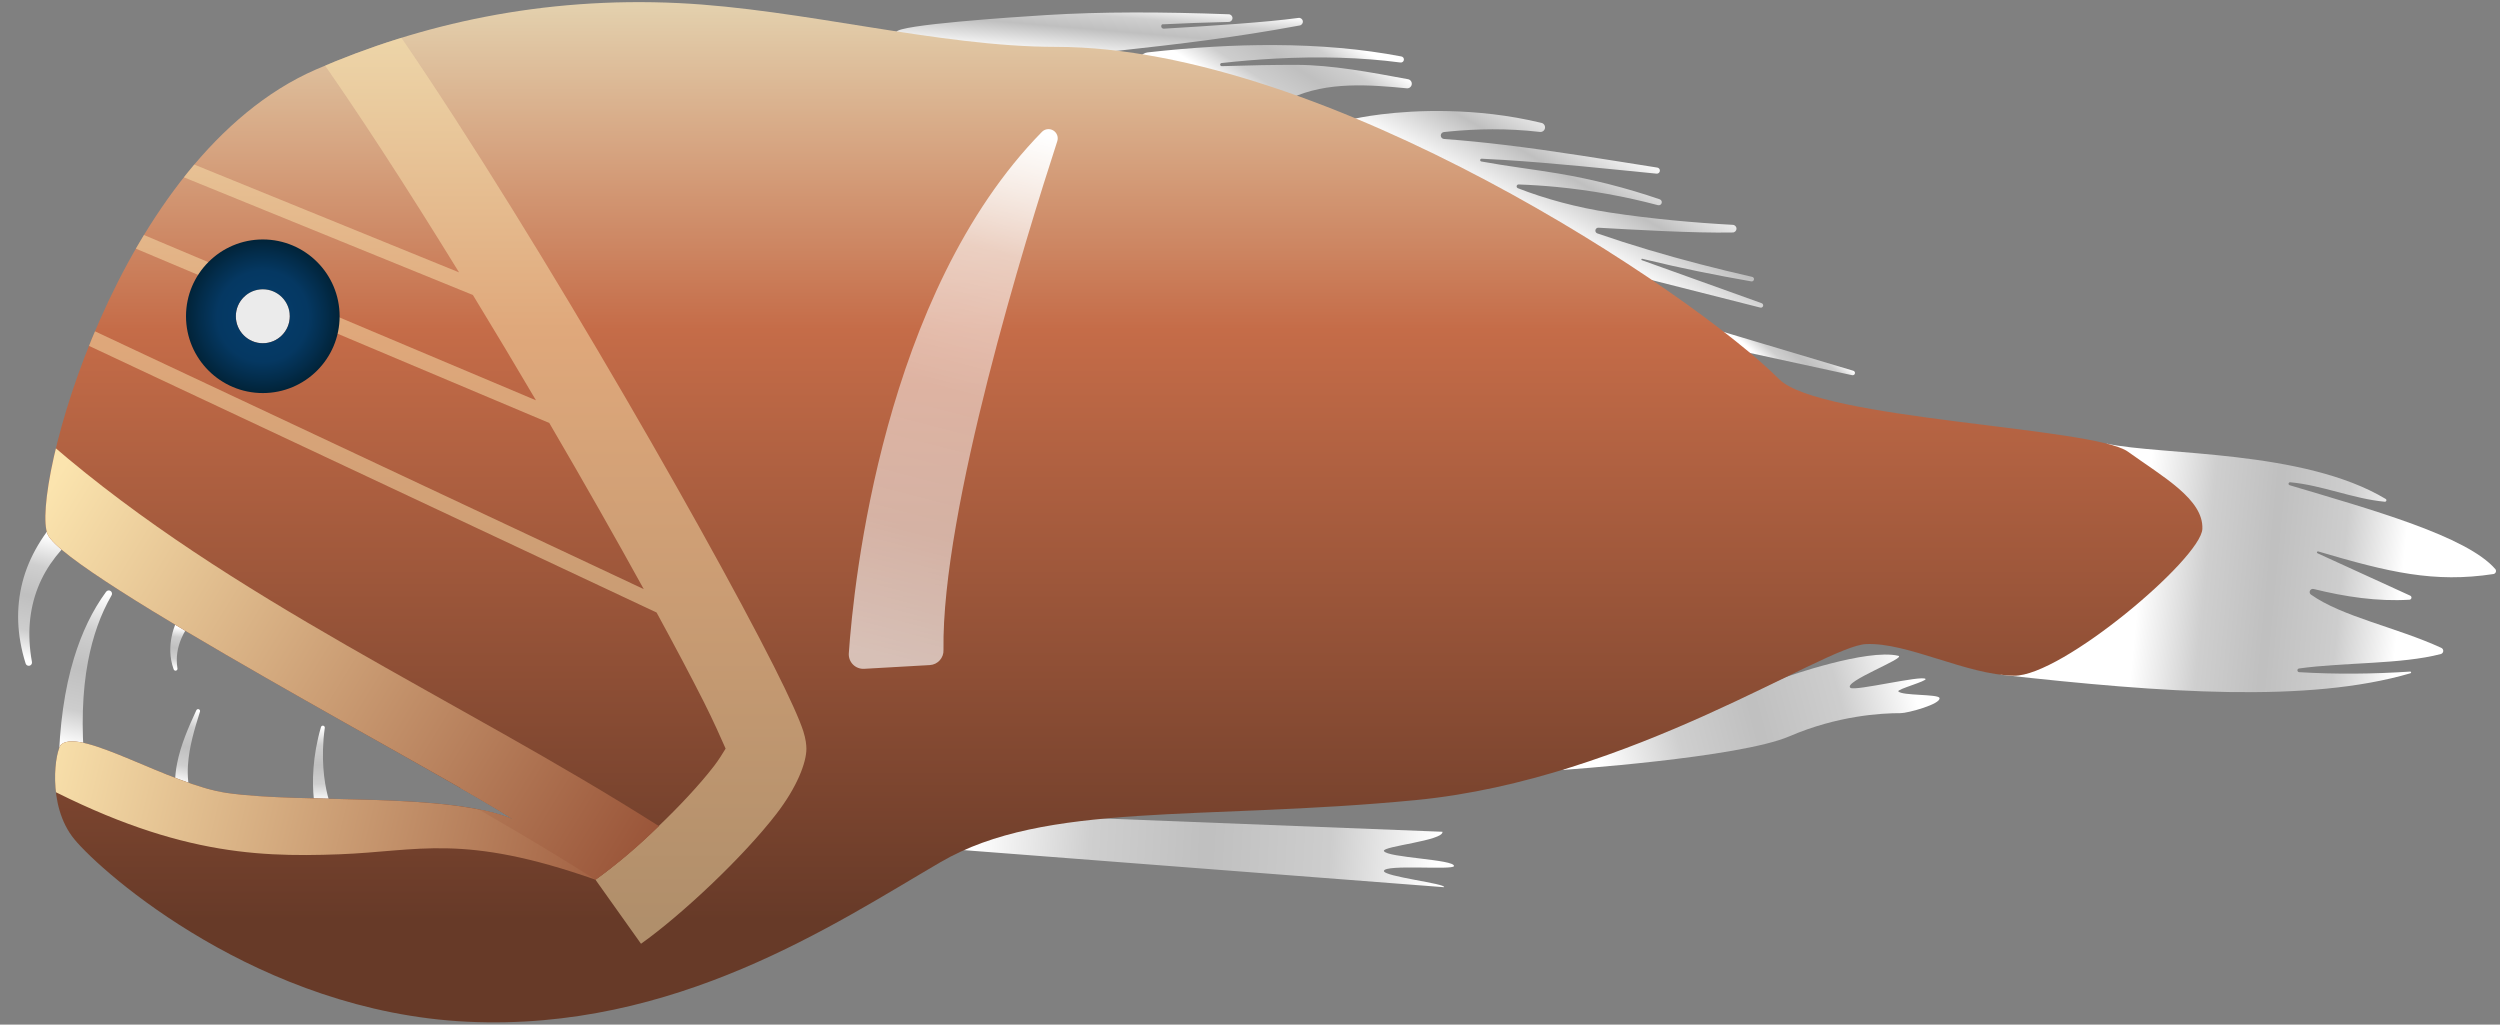 <?xml version="1.0" encoding="UTF-8" standalone="no"?>
<!DOCTYPE svg PUBLIC "-//W3C//DTD SVG 1.1//EN" "http://www.w3.org/Graphics/SVG/1.1/DTD/svg11.dtd">
<svg width="100%" height="100%" viewBox="0 0 954 391" version="1.1" xmlns="http://www.w3.org/2000/svg" xmlns:xlink="http://www.w3.org/1999/xlink" xml:space="preserve" xmlns:serif="http://www.serif.com/" style="fill-rule:evenodd;clip-rule:evenodd;stroke-linejoin:round;stroke-miterlimit:2;">
    <rect x="0" y="0" width="954" height="391" fill="#808080" stroke="none"/>
    <g transform="matrix(1,0,0,1,-528.286,-559.095)">
        <g>
            <path d="M893.686,577.984C890.183,578.811 870.077,574.061 870.361,571.316C870.644,568.571 915.013,565.617 927.516,564.845C948.534,563.547 971.807,563.603 997.152,564.545C997.96,564.55 998.611,565.21 998.606,566.018C998.6,566.825 997.94,567.477 997.133,567.471C988.413,567.681 979.947,567.98 971.742,568.387C971.434,568.646 971.326,569.073 971.473,569.447C971.621,569.822 971.99,570.06 972.392,570.04C990.705,568.949 1011.4,567.621 1023.77,565.934C1024.57,565.806 1025.32,566.349 1025.44,567.146C1025.57,567.944 1025.03,568.695 1024.23,568.823C999.256,573.445 978.271,575.891 954.778,578.476C936.004,580.541 912.317,578.837 893.686,577.984Z" style="fill:url(#_Linear1);"/>
            <path d="M1020.88,596.581C1011.25,601.076 962.968,585.078 962.76,583.618C962.45,581.432 963.972,579.406 966.158,579.095C983.094,577.195 999.293,576.212 1014.7,576.291C1031.88,576.379 1048.02,577.761 1063.04,580.634C1063.68,580.736 1064.12,581.337 1064.01,581.975C1063.91,582.613 1063.31,583.048 1062.67,582.945C1047.71,580.985 1031.74,580.554 1014.83,581.46C1008.16,581.817 1001.36,582.384 994.426,583.15C994.108,583.189 993.878,583.471 993.902,583.79C993.927,584.109 994.198,584.352 994.518,584.342C1004.84,584.012 1014.9,583.82 1023.07,583.844C1036.53,583.884 1051.42,586.691 1065.52,589.31C1066.48,589.445 1067.15,590.334 1067.01,591.293C1066.88,592.253 1065.99,592.922 1065.03,592.787C1051.09,591.448 1034.76,590.101 1020.88,596.581Z" style="fill:url(#_Linear2);"/>
            <path d="M1139.16,661.045C1137.57,660.584 1042.11,605.279 1045.29,604.366C1045.29,604.366 1060.03,600.968 1081.27,601.5C1091.76,601.763 1103.79,602.925 1116.43,605.974C1117.38,606.143 1118.02,607.056 1117.85,608.01C1117.68,608.964 1116.77,609.601 1115.81,609.431C1103.32,607.988 1091.64,608.273 1081.55,609.251C1080.78,609.326 1080.02,609.404 1079.27,609.487C1078.59,609.562 1078.08,610.146 1078.09,610.833C1078.1,611.52 1078.64,612.083 1079.33,612.131C1086.97,612.684 1094.67,613.46 1102.41,614.392C1121.71,616.717 1141.21,619.98 1160.68,623.039C1161.32,623.121 1161.78,623.708 1161.69,624.349C1161.61,624.989 1161.03,625.443 1160.39,625.361C1140.83,623.436 1121.23,621.309 1101.89,620.105C1099.14,619.934 1096.41,619.783 1093.68,619.654C1093.4,619.639 1093.16,619.843 1093.12,620.122C1093.09,620.401 1093.27,620.659 1093.55,620.714C1103.17,622.499 1114.14,623.807 1123.02,625.316C1136.04,627.528 1148.89,630.786 1161.6,635.138C1162.22,635.325 1162.57,635.979 1162.38,636.597C1162.2,637.216 1161.54,637.566 1160.93,637.378C1148.13,633.999 1135.28,631.697 1122.34,630.442C1117.5,629.972 1112.65,629.654 1107.8,629.485C1107.44,629.472 1107.12,629.719 1107.05,630.069C1106.98,630.42 1107.16,630.774 1107.5,630.907C1117.91,634.99 1130.13,638.299 1142.68,640.207C1158.47,642.61 1174.53,644.078 1189.49,644.89C1190.3,644.904 1190.94,645.57 1190.93,646.378C1190.91,647.185 1190.25,647.83 1189.44,647.816C1174.91,648.114 1151.49,646.734 1138.25,645.988C1137.69,645.963 1137.2,646.349 1137.1,646.895C1136.99,647.44 1137.3,647.98 1137.83,648.163C1144.2,650.366 1150.67,652.438 1157.22,654.394C1170.17,658.262 1183.42,661.674 1196.91,664.746C1197.38,664.842 1197.69,665.305 1197.6,665.78C1197.5,666.255 1197.04,666.563 1196.56,666.468C1182.87,664.084 1169.4,661.347 1156.2,658.137C1155.8,658.037 1155.39,657.937 1154.98,657.837C1154.83,657.798 1154.68,657.882 1154.63,658.028C1154.59,658.174 1154.66,658.33 1154.81,658.381C1168.02,663.122 1200.49,674.779 1200.49,674.779C1200.95,674.914 1201.22,675.401 1201.09,675.866C1200.95,676.332 1200.47,676.6 1200,676.465L1139.16,661.045Z" style="fill:url(#_Linear3);"/>
            <path d="M1180.84,690.479C1179.24,690.065 1178.27,688.428 1178.68,686.825C1179.1,685.221 1180.73,684.255 1182.34,684.669L1235.49,700.567C1235.95,700.688 1236.24,701.167 1236.12,701.636C1236,702.105 1235.52,702.388 1235.05,702.267L1180.84,690.479Z" style="fill:url(#_Linear4);"/>
        </g>
        <path d="M930.888,870.8C931.159,870.746 931.436,870.724 931.713,870.734C940.297,871.071 1078.73,876.496 1078.73,876.496C1079.26,879.894 1055.63,882.028 1056.39,883.834C1057.47,886.394 1083.52,887.033 1083.12,889.593C1082.87,891.219 1056.76,888.839 1056.39,891.429C1056.09,893.571 1080.44,896.308 1079.32,897.653C1079.32,897.653 931.064,886.206 887.401,882.835C886.575,882.772 885.923,882.108 885.873,881.281C885.823,880.455 886.39,879.718 887.203,879.555C902.42,876.505 927.402,871.499 930.888,870.8Z" style="fill:url(#_Linear5);"/>
        <path d="M1124.41,852.906C1124.41,852.906 1191.99,848.326 1211.18,840.051C1229.43,832.182 1246.29,831.199 1253.57,831.237C1256.24,831.251 1269.16,827.726 1268.38,825.423C1267.87,823.911 1254.16,824.643 1252.68,822.932C1252.01,822.151 1263.88,818.94 1263.06,818.167C1261.52,816.709 1236.31,822.863 1234.44,821.592C1231.16,819.373 1256,810.122 1252.68,809.344C1240.61,806.517 1210.03,817.372 1210.03,817.372L1124.41,852.906Z" style="fill:url(#_Linear6);"/>
        <path d="M1332.27,728.401C1353.25,732.909 1407.26,730.624 1438.67,749.496C1438.89,749.637 1438.99,749.913 1438.91,750.165C1438.83,750.417 1438.58,750.58 1438.32,750.559C1426.23,749.448 1414.35,744.209 1402.2,743.127C1401.91,743.111 1401.65,743.314 1401.6,743.601C1401.55,743.888 1401.72,744.167 1402,744.25C1433.46,753.645 1469.66,763.687 1480.53,776.291C1480.78,776.622 1480.83,777.058 1480.67,777.439C1480.52,777.82 1480.17,778.091 1479.76,778.153C1457.23,781.595 1439.88,777.507 1412.9,769.519C1412.71,769.462 1412.51,769.56 1412.44,769.742C1412.37,769.925 1412.46,770.13 1412.63,770.212C1421.66,774.339 1440.8,783.095 1448.03,786.399C1448.37,786.553 1448.56,786.916 1448.49,787.281C1448.42,787.647 1448.12,787.92 1447.75,787.946C1435.45,788.689 1423.28,786.84 1411.15,783.853C1410.61,783.715 1410.04,783.976 1409.78,784.48C1409.52,784.984 1409.65,785.597 1410.09,785.958C1422.18,794.512 1442.64,798.405 1459.91,806.326C1460.38,806.55 1460.67,807.041 1460.63,807.561C1460.59,808.082 1460.23,808.523 1459.73,808.669C1444.48,812.657 1422.94,811.777 1405.57,814.19C1405.21,814.251 1404.96,814.567 1404.98,814.926C1405,815.285 1405.28,815.573 1405.64,815.596C1419.65,816.446 1433.79,816.301 1448.03,815.372C1448.19,815.36 1448.34,815.474 1448.37,815.636C1448.4,815.798 1448.3,815.957 1448.14,816.005C1409.08,827.413 1354.35,823.529 1291.72,816.567L1332.27,728.401Z" style="fill:url(#_Linear7);"/>
        <path d="M552.992,753.87C555.017,751.996 558.183,752.118 560.058,754.144C561.932,756.169 561.81,759.335 559.784,761.209C551.698,767.808 546.004,775.065 542.796,783.206C539.383,791.864 538.624,801.307 540.468,811.627C540.632,812.297 540.22,812.973 539.551,813.137C538.881,813.3 538.205,812.889 538.041,812.219C534.662,801.349 534.342,791.069 536.85,781.281C539.337,771.579 544.747,762.514 552.992,753.87Z" style="fill:url(#_Linear8);"/>
        <path d="M560.621,851.628C560.714,854.386 558.55,856.701 555.792,856.794C553.034,856.887 550.719,854.723 550.627,851.965C550.963,835.858 552.923,822.017 556.53,810.204C559.535,800.36 563.588,791.984 568.742,784.963C569.119,784.386 569.894,784.223 570.471,784.6C571.048,784.977 571.211,785.752 570.834,786.329C566.676,793.52 563.695,801.878 561.869,811.52C559.681,823.067 559.271,836.361 560.621,851.628Z" style="fill:url(#_Linear9);"/>
        <path d="M601.482,864.105C601.865,865.716 600.868,867.334 599.257,867.717C597.646,868.1 596.027,867.104 595.644,865.493C594.745,860.248 594.915,855.28 595.854,850.476C597.254,843.32 600.206,836.637 603.187,830.167C603.336,829.781 603.77,829.588 604.156,829.737C604.542,829.886 604.734,830.32 604.585,830.706C602.526,837.259 600.482,844.004 600.019,851.018C599.736,855.301 600.116,859.643 601.482,864.105Z" style="fill:url(#_Linear10);"/>
        <path d="M599.466,789.825C600.627,788.645 602.528,788.63 603.708,789.791C604.888,790.952 604.904,792.853 603.742,794.033C603.742,794.033 599.716,797.331 597.418,802.895C596.118,806.041 595.304,809.804 595.996,814.096C596.099,814.496 595.858,814.905 595.457,815.009C595.057,815.112 594.648,814.871 594.544,814.47C592.89,809.869 593.05,805.537 593.835,801.79C595.333,794.633 599.466,789.825 599.466,789.825Z" style="fill:url(#_Linear11);"/>
        <path d="M654.449,866.357C654.946,867.936 654.067,869.622 652.488,870.119C650.909,870.616 649.223,869.737 648.726,868.158C648.726,868.158 647.151,861.924 647.932,852.01C648.284,847.536 649.082,842.336 650.754,836.595C650.84,836.19 651.239,835.932 651.643,836.019C652.048,836.105 652.306,836.503 652.22,836.908C651.429,842.628 651.39,847.708 651.681,852.031C652.286,860.985 654.449,866.357 654.449,866.357Z" style="fill:url(#_Linear12);"/>
        <path d="M546.512,763.091C539.52,747.619 572.654,618.782 648.807,585.636C688.836,568.213 735.228,557.782 787.273,560.276C834.241,562.527 886.472,576.961 931.134,576.974C1034.54,577.004 1174.16,670.743 1207.23,703.812C1222.67,719.252 1327.23,722.051 1340.3,731.455C1353.54,740.986 1369.18,749.608 1368.71,760.914C1368.24,772.22 1315.04,817.223 1296.85,816.938C1278.66,816.654 1256.25,804.151 1240.32,804.881C1224.39,805.61 1150.66,856.432 1068.7,864.395C986.744,872.359 927.217,864.748 887.139,888.117C847.061,911.486 785.882,952.768 706.623,948.984C627.363,945.2 567.46,892.461 556.676,879.374C545.891,866.286 549.469,844.893 551.721,843.112C559.553,836.919 593.013,858.553 614.943,861.691C644.31,865.893 699.731,861.216 724.251,871.868C701.893,856.915 553.504,778.563 546.512,763.091Z" style="fill:url(#_Linear13);"/>
        <path d="M858.039,814.316C856.463,814.405 854.924,813.819 853.806,812.704C852.689,811.589 852.099,810.051 852.185,808.475C854.065,781.303 865.277,671.219 925.926,609.378C927.083,608.241 928.867,608.041 930.247,608.894C931.626,609.746 932.246,611.431 931.746,612.974C919.826,649.616 887.548,753.837 888.323,807.091C888.469,810.128 886.139,812.715 883.103,812.887C876.412,813.275 865.067,813.918 858.039,814.316Z" style="fill:url(#_Linear14);"/>
        <g>
            <clipPath id="_clip15">
                <path d="M546.512,763.091C539.52,747.619 572.654,618.782 648.807,585.636C688.836,568.213 735.228,557.782 787.273,560.276C834.241,562.527 886.472,576.961 931.134,576.974C1034.54,577.004 1174.16,670.743 1207.23,703.812C1222.67,719.252 1327.23,722.051 1340.3,731.455C1353.54,740.986 1369.18,749.608 1368.71,760.914C1368.24,772.22 1315.04,817.223 1296.85,816.938C1278.66,816.654 1256.25,804.151 1240.32,804.881C1224.39,805.61 1150.66,856.432 1068.7,864.395C986.744,872.359 927.217,864.748 887.139,888.117C847.061,911.486 785.882,952.768 706.623,948.984C627.363,945.2 567.46,892.461 556.676,879.374C545.891,866.286 549.469,844.893 551.721,843.112C559.553,836.919 593.013,858.553 614.943,861.691C644.31,865.893 699.731,861.216 724.251,871.868C701.893,856.915 553.504,778.563 546.512,763.091Z"/>
            </clipPath>
            <g clip-path="url(#_clip15)">
                <path d="M778.84,792.834L562.09,691.004C560.591,690.3 559.946,688.512 560.65,687.014C561.354,685.515 563.142,684.87 564.641,685.574L773.946,783.906C763.43,764.826 751.091,743.084 737.892,720.503L578.656,653.36C577.131,652.717 576.414,650.956 577.058,649.43C577.701,647.905 579.462,647.188 580.987,647.832L732.817,711.851C724.981,698.542 716.894,685.026 708.747,671.667L596.647,626.022C595.113,625.397 594.375,623.645 595,622.112C595.624,620.578 597.376,619.84 598.91,620.465L703.462,663.036C683.846,631.14 664.125,600.603 646.97,576.482L671.418,559.095C722.587,631.042 796.247,759.187 823.661,813.456C829.635,825.28 833.502,833.927 834.846,838.179C835.791,841.165 836.008,843.439 836.008,844.846C836.008,850.123 832.418,859.473 824.586,869.641C811.95,886.047 788.546,908.111 772.894,919.237L755.513,894.785C769.229,885.035 789.746,865.711 800.819,851.334C802.438,849.232 804.13,846.519 805.181,844.762C803.575,841.079 800.344,833.83 796.884,826.982C792.149,817.608 786.012,805.995 778.84,792.834Z" style="fill:rgb(251,228,174);fill-opacity:0.5;"/>
                <path d="M534.767,853.55L546.452,832.586C596.758,860.625 626.821,862.23 656.823,861.112C689.74,859.886 724.855,855.038 779.671,874.304C772.474,881.373 764.492,888.22 755.513,894.785C704.738,876.94 688.207,883.959 657.716,885.096C624.31,886.34 590.782,884.77 534.767,853.55Z" style="fill:url(#_Linear16);"/>
                <path d="M528.286,751.43L547.907,728.736C616.571,788.1 702.096,825.056 779.671,874.304C772.332,881.652 764.325,888.513 755.513,894.785C676.697,844.749 598.049,811.744 528.286,751.43Z" style="fill:url(#_Linear17);"/>
            </g>
        </g>
        <g transform="matrix(0.61,0,0,0.61,245.291,265.273)">
            <circle cx="628.335" cy="679.52" r="16.88" style="fill:rgb(235,235,235);"/>
            <path d="M628.335,631.473C654.853,631.473 676.382,653.002 676.382,679.52C676.382,706.038 654.853,727.567 628.335,727.567C601.818,727.567 580.288,706.038 580.288,679.52C580.288,653.002 601.818,631.473 628.335,631.473ZM628.335,662.64C619.019,662.64 611.456,670.204 611.456,679.52C611.456,688.836 619.019,696.4 628.335,696.4C637.652,696.4 645.215,688.836 645.215,679.52C645.215,670.204 637.652,662.64 628.335,662.64Z" style="fill:url(#_Radial18);"/>
        </g>
    </g>
    <defs>
        <linearGradient id="_Linear1" x1="0" y1="0" x2="1" y2="0" gradientUnits="userSpaceOnUse" gradientTransform="matrix(1.87,-22.12,22.12,1.87,918.627,579.15)"><stop offset="0" style="stop-color:white;stop-opacity:1"/><stop offset="0.5" style="stop-color:white;stop-opacity:0.5"/><stop offset="0.75" style="stop-color:white;stop-opacity:0.62"/><stop offset="1" style="stop-color:white;stop-opacity:1"/></linearGradient>
        <linearGradient id="_Linear2" x1="0" y1="0" x2="1" y2="0" gradientUnits="userSpaceOnUse" gradientTransform="matrix(21.557,-33.385,33.385,21.557,1010.54,600.711)"><stop offset="0" style="stop-color:white;stop-opacity:1"/><stop offset="0.23" style="stop-color:white;stop-opacity:0.61"/><stop offset="0.5" style="stop-color:white;stop-opacity:0.5"/><stop offset="0.76" style="stop-color:white;stop-opacity:0.62"/><stop offset="1" style="stop-color:white;stop-opacity:1"/></linearGradient>
        <linearGradient id="_Linear3" x1="0" y1="0" x2="1" y2="0" gradientUnits="userSpaceOnUse" gradientTransform="matrix(21.199,-37.923,37.923,21.199,1100.94,636.882)"><stop offset="0" style="stop-color:white;stop-opacity:1"/><stop offset="0.5" style="stop-color:white;stop-opacity:0.5"/><stop offset="1" style="stop-color:white;stop-opacity:1"/></linearGradient>
        <linearGradient id="_Linear4" x1="0" y1="0" x2="1" y2="0" gradientUnits="userSpaceOnUse" gradientTransform="matrix(12.871,-14.939,14.939,12.871,1216.95,710.328)"><stop offset="0" style="stop-color:white;stop-opacity:1"/><stop offset="0.25" style="stop-color:white;stop-opacity:0.62"/><stop offset="0.5" style="stop-color:white;stop-opacity:0.5"/><stop offset="0.77" style="stop-color:white;stop-opacity:0.61"/><stop offset="1" style="stop-color:white;stop-opacity:1"/></linearGradient>
        <linearGradient id="_Linear5" x1="0" y1="0" x2="1" y2="0" gradientUnits="userSpaceOnUse" gradientTransform="matrix(176.447,10.597,-10.597,176.447,900.228,876.944)"><stop offset="0" style="stop-color:white;stop-opacity:1"/><stop offset="0.25" style="stop-color:white;stop-opacity:0.62"/><stop offset="0.5" style="stop-color:white;stop-opacity:0.5"/><stop offset="0.77" style="stop-color:white;stop-opacity:0.61"/><stop offset="1" style="stop-color:white;stop-opacity:1"/></linearGradient>
        <linearGradient id="_Linear6" x1="0" y1="0" x2="1" y2="0" gradientUnits="userSpaceOnUse" gradientTransform="matrix(118.822,-31.32,31.32,118.822,1139.61,851.686)"><stop offset="0" style="stop-color:white;stop-opacity:1"/><stop offset="0.25" style="stop-color:white;stop-opacity:0.62"/><stop offset="0.5" style="stop-color:white;stop-opacity:0.5"/><stop offset="0.77" style="stop-color:white;stop-opacity:0.61"/><stop offset="1" style="stop-color:white;stop-opacity:1"/></linearGradient>
        <linearGradient id="_Linear7" x1="0" y1="0" x2="1" y2="0" gradientUnits="userSpaceOnUse" gradientTransform="matrix(99.643,9.707,-9.707,99.643,1345.78,768)"><stop offset="0" style="stop-color:white;stop-opacity:1"/><stop offset="0.25" style="stop-color:white;stop-opacity:0.62"/><stop offset="0.5" style="stop-color:white;stop-opacity:0.5"/><stop offset="0.77" style="stop-color:white;stop-opacity:0.61"/><stop offset="1" style="stop-color:white;stop-opacity:1"/></linearGradient>
        <linearGradient id="_Linear8" x1="0" y1="0" x2="1" y2="0" gradientUnits="userSpaceOnUse" gradientTransform="matrix(-10.932,46.666,-46.666,-10.932,549.956,764.281)"><stop offset="0" style="stop-color:white;stop-opacity:1"/><stop offset="0.25" style="stop-color:white;stop-opacity:0.62"/><stop offset="0.5" style="stop-color:white;stop-opacity:0.5"/><stop offset="0.77" style="stop-color:white;stop-opacity:0.61"/><stop offset="1" style="stop-color:white;stop-opacity:1"/></linearGradient>
        <linearGradient id="_Linear9" x1="0" y1="0" x2="1" y2="0" gradientUnits="userSpaceOnUse" gradientTransform="matrix(-14.282,58.442,-58.442,-14.282,569.788,785.646)"><stop offset="0" style="stop-color:white;stop-opacity:1"/><stop offset="0.25" style="stop-color:white;stop-opacity:0.62"/><stop offset="0.5" style="stop-color:white;stop-opacity:0.5"/><stop offset="0.77" style="stop-color:white;stop-opacity:0.61"/><stop offset="1" style="stop-color:white;stop-opacity:1"/></linearGradient>
        <linearGradient id="_Linear10" x1="0" y1="0" x2="1" y2="0" gradientUnits="userSpaceOnUse" gradientTransform="matrix(6.25,-28.052,28.052,6.25,597.636,858.489)"><stop offset="0" style="stop-color:white;stop-opacity:1"/><stop offset="0.25" style="stop-color:white;stop-opacity:0.62"/><stop offset="0.5" style="stop-color:white;stop-opacity:0.5"/><stop offset="0.77" style="stop-color:white;stop-opacity:0.61"/><stop offset="1" style="stop-color:white;stop-opacity:1"/></linearGradient>
        <linearGradient id="_Linear11" x1="0" y1="0" x2="1" y2="0" gradientUnits="userSpaceOnUse" gradientTransform="matrix(1.806,-15.618,15.618,1.806,595.27,814.283)"><stop offset="0" style="stop-color:white;stop-opacity:1"/><stop offset="0.25" style="stop-color:white;stop-opacity:0.62"/><stop offset="0.5" style="stop-color:white;stop-opacity:0.5"/><stop offset="0.77" style="stop-color:white;stop-opacity:0.61"/><stop offset="1" style="stop-color:white;stop-opacity:1"/></linearGradient>
        <linearGradient id="_Linear12" x1="0" y1="0" x2="1" y2="0" gradientUnits="userSpaceOnUse" gradientTransform="matrix(0.367,-28.672,28.672,0.367,651.12,865.424)"><stop offset="0" style="stop-color:white;stop-opacity:1"/><stop offset="0.25" style="stop-color:white;stop-opacity:0.62"/><stop offset="0.5" style="stop-color:white;stop-opacity:0.5"/><stop offset="0.77" style="stop-color:white;stop-opacity:0.61"/><stop offset="1" style="stop-color:white;stop-opacity:1"/></linearGradient>
        <linearGradient id="_Linear13" x1="0" y1="0" x2="1" y2="0" gradientUnits="userSpaceOnUse" gradientTransform="matrix(2.16265e-14,353.188,-353.188,2.16265e-14,848.195,557.6)"><stop offset="0" style="stop-color:rgb(228,211,176);stop-opacity:1"/><stop offset="0.36" style="stop-color:rgb(197,108,72);stop-opacity:1"/><stop offset="1" style="stop-color:rgb(103,58,40);stop-opacity:1"/></linearGradient>
        <linearGradient id="_Linear14" x1="0" y1="0" x2="1" y2="0" gradientUnits="userSpaceOnUse" gradientTransform="matrix(53.655,-204.201,204.201,53.655,872.351,813.504)"><stop offset="0" style="stop-color:white;stop-opacity:0.64"/><stop offset="0.25" style="stop-color:white;stop-opacity:0.53"/><stop offset="0.5" style="stop-color:white;stop-opacity:0.5"/><stop offset="0.77" style="stop-color:white;stop-opacity:0.61"/><stop offset="1" style="stop-color:white;stop-opacity:1"/></linearGradient>
        <linearGradient id="_Linear16" x1="0" y1="0" x2="1" y2="0" gradientUnits="userSpaceOnUse" gradientTransform="matrix(237.142,57.142,-57.142,237.142,540.609,843.068)"><stop offset="0" style="stop-color:rgb(251,228,174);stop-opacity:1"/><stop offset="1" style="stop-color:rgb(154,85,57);stop-opacity:1"/></linearGradient>
        <linearGradient id="_Linear17" x1="0" y1="0" x2="1" y2="0" gradientUnits="userSpaceOnUse" gradientTransform="matrix(227.031,139.486,-139.486,227.031,546.351,747.042)"><stop offset="0" style="stop-color:rgb(251,228,174);stop-opacity:1"/><stop offset="1" style="stop-color:rgb(154,85,57);stop-opacity:1"/></linearGradient>
        <radialGradient id="_Radial18" cx="0" cy="0" r="1" gradientUnits="userSpaceOnUse" gradientTransform="matrix(49.04,0,0,49.04,628.335,679.52)"><stop offset="0" style="stop-color:rgb(6,61,109);stop-opacity:1"/><stop offset="0.58" style="stop-color:rgb(5,56,98);stop-opacity:1"/><stop offset="0.8" style="stop-color:rgb(3,45,76);stop-opacity:1"/><stop offset="1" style="stop-color:rgb(1,34,54);stop-opacity:1"/></radialGradient>
    </defs>
</svg>
